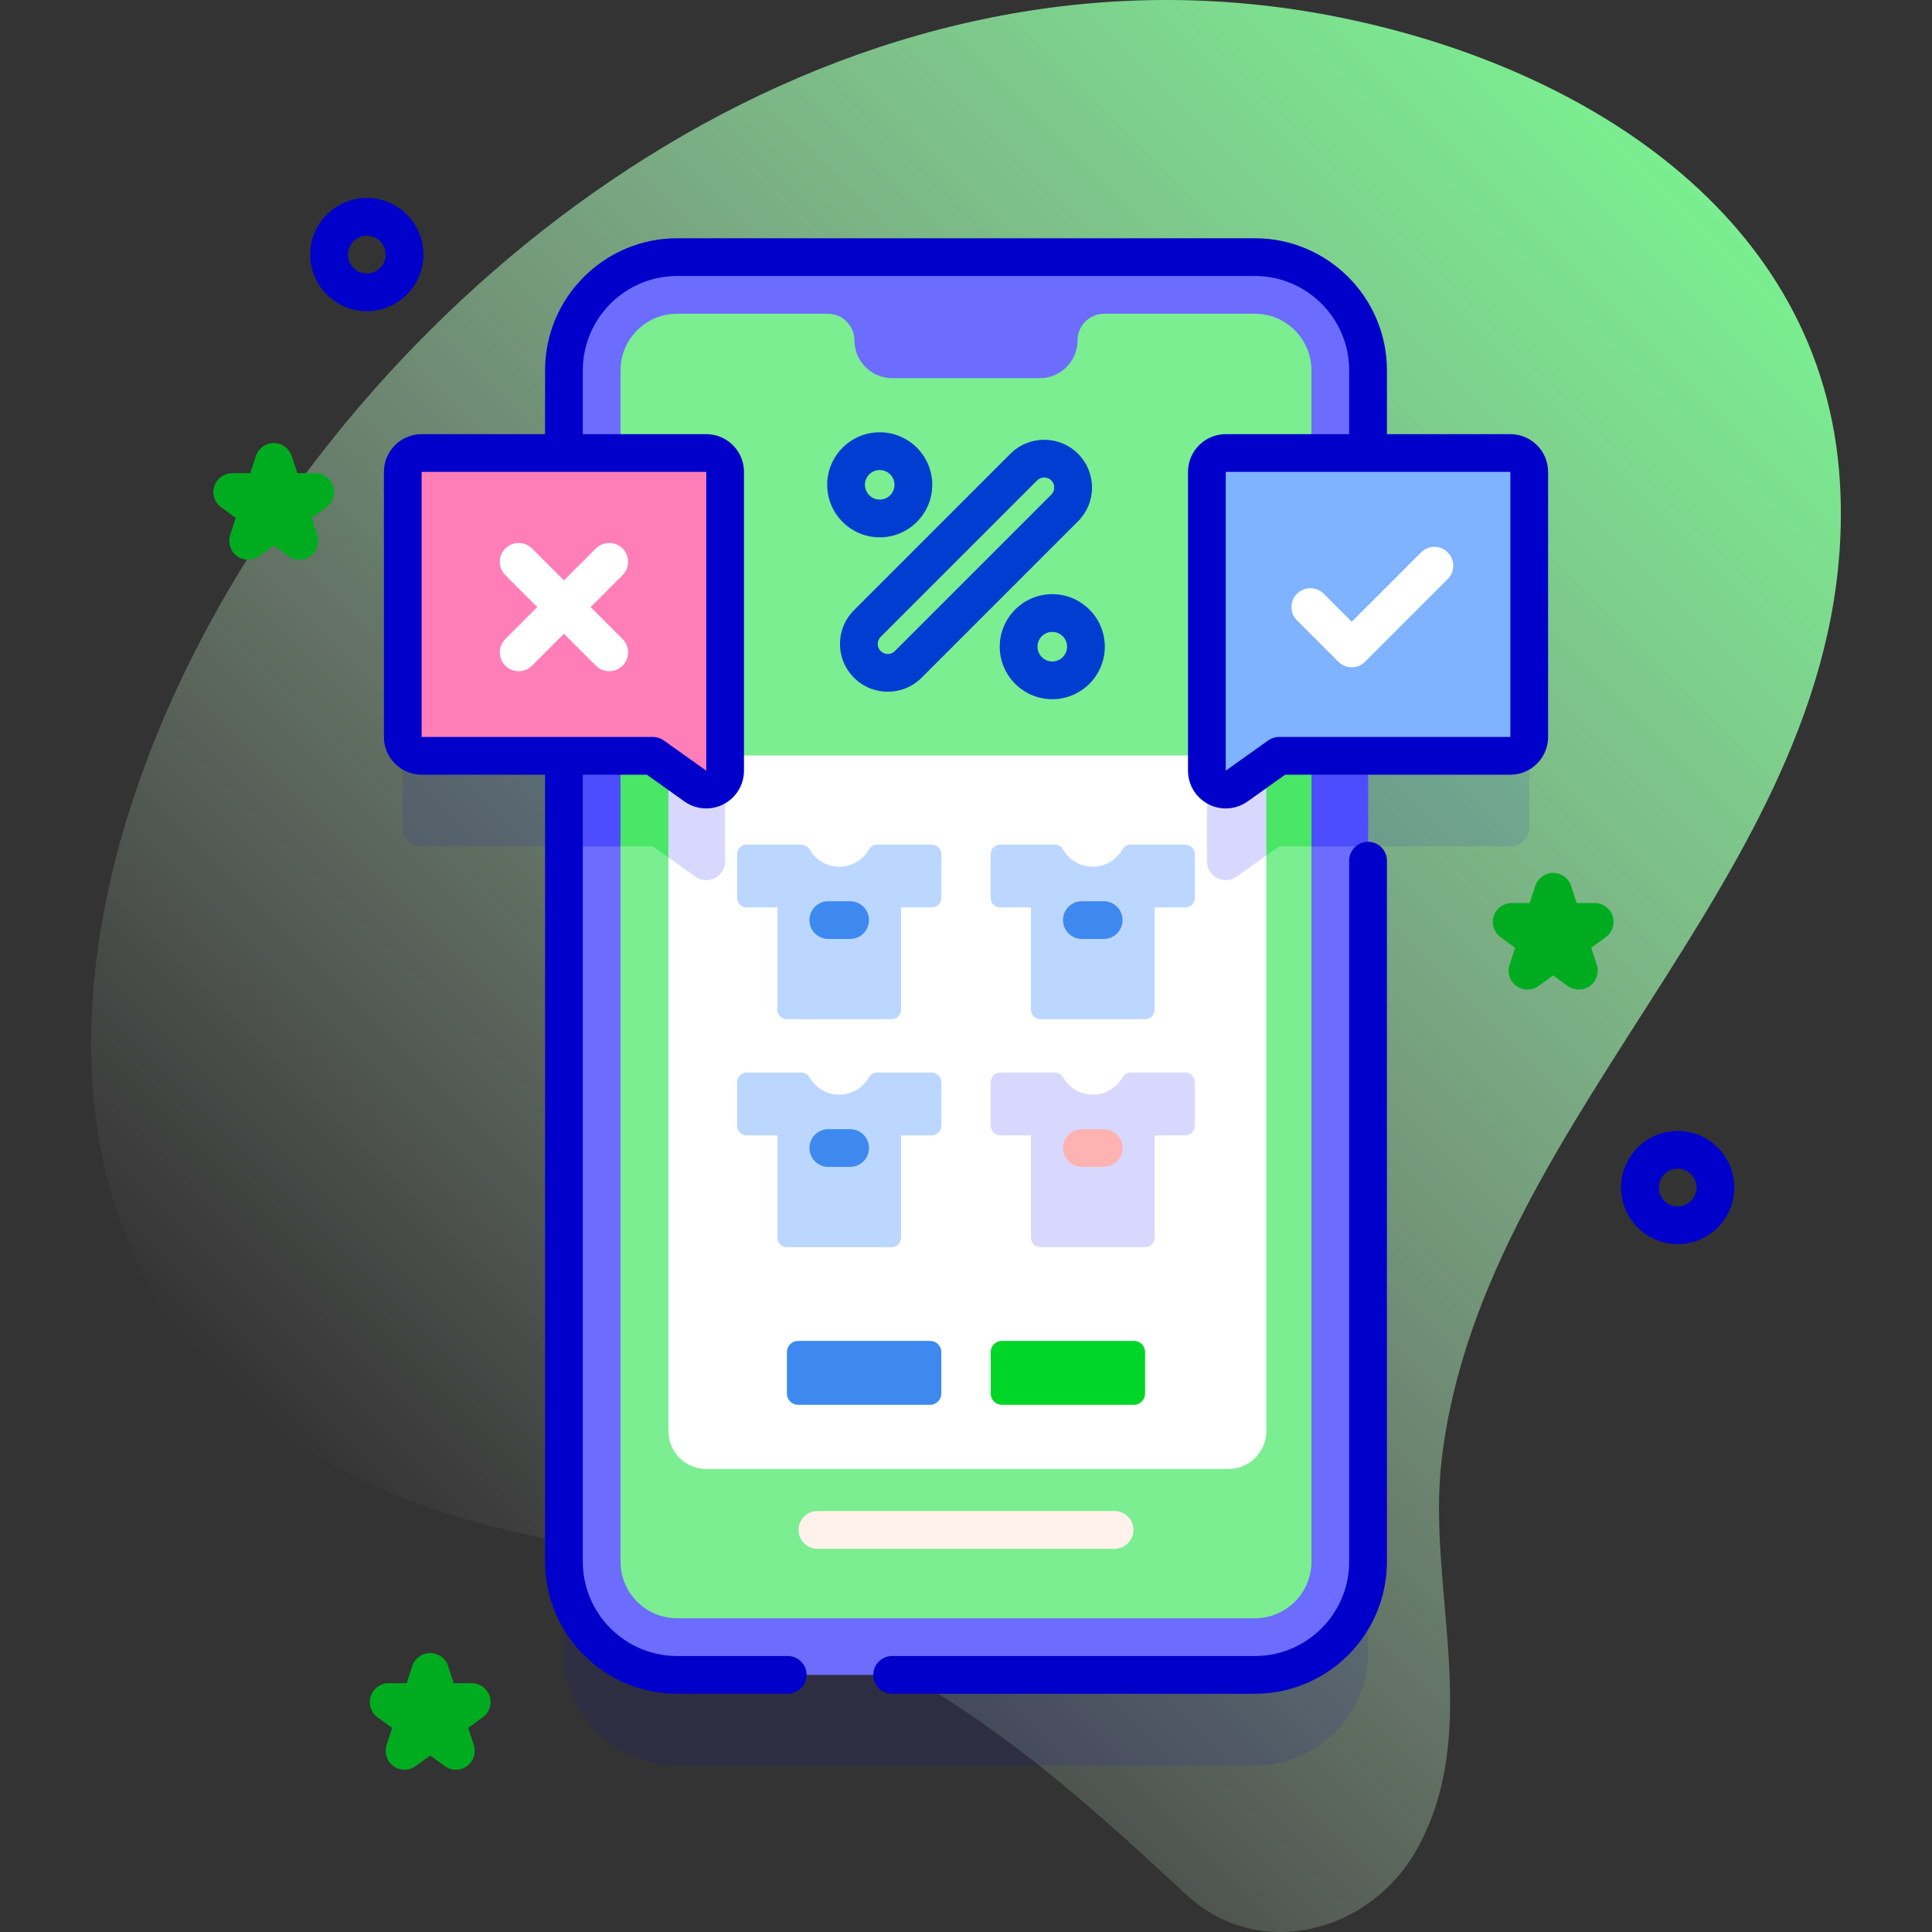 <svg width="512" height="512" viewBox="0 0 512 512" fill="none" xmlns="http://www.w3.org/2000/svg">
<rect x="0" y="0" width="512" height="512" fill="#333333" stroke="none"/>
<g clip-path="url(#clip0_307_7654)">
<path d="M487.599 127.86C483.423 56.924 418.806 16.706 352.251 4.068C98.951 -44.033 -113.979 349.236 135.364 405.69C232.314 427.641 267.566 458.723 314.371 502.108C333.568 519.903 363.187 512.434 375.674 489.739C393.101 458.066 378.046 420.551 382.069 386.687C393.219 292.831 493.438 227.03 487.599 127.86Z" fill="url(#paint0_linear_307_7654)"/>
<path opacity="0.1" d="M400.261 144.058H362.548V122.138C362.548 105.569 349.116 92.138 332.548 92.138H179.452C162.883 92.138 149.452 105.569 149.452 122.138V144.058H111.739C108.978 144.058 106.739 146.297 106.739 149.058V219.299C106.739 222.06 108.978 224.299 111.739 224.299H149.452V437.863C149.452 454.431 162.883 467.863 179.452 467.863H332.549C349.117 467.863 362.549 454.431 362.549 437.863V224.299H400.262C403.023 224.299 405.262 222.06 405.262 219.299V149.058C405.261 146.296 403.023 144.058 400.261 144.058Z" fill="#0000CA"/>
<path d="M332.548 443.863H179.452C162.883 443.863 149.452 430.432 149.452 413.863V98.137C149.452 81.568 162.883 68.137 179.452 68.137H332.549C349.118 68.137 362.549 81.568 362.549 98.137V413.862C362.548 430.431 349.117 443.863 332.548 443.863Z" fill="#6C6CFF"/>
<path d="M362.55 144.06V224.3H338.99L327.73 232.31C324.42 234.67 319.84 232.3 319.84 228.24V149.06C319.84 146.3 322.07 144.06 324.84 144.06H362.55Z" fill="#4D4DFF"/>
<path d="M192.16 149.06V228.24C192.16 232.3 187.58 234.67 184.27 232.31L173.01 224.3H149.45V144.06H187.16C189.93 144.06 192.16 146.3 192.16 149.06Z" fill="#4D4DFF"/>
<path d="M347.548 98.14V413.86C347.548 422.144 340.832 428.86 332.548 428.86H179.448C171.164 428.86 164.448 422.144 164.448 413.86V98.14C164.448 89.856 171.164 83.14 179.448 83.14H219.368C223.273 83.14 226.438 86.305 226.438 90.21C226.438 95.733 230.915 100.21 236.438 100.21H275.558C281.081 100.21 285.558 95.733 285.558 90.21C285.558 86.305 288.723 83.14 292.628 83.14H332.548C340.833 83.14 347.548 89.856 347.548 98.14Z" fill="#7AEE90"/>
<path d="M347.55 144.06V224.3H338.99L327.73 232.31C324.42 234.67 319.84 232.3 319.84 228.24V149.06C319.84 146.3 322.07 144.06 324.84 144.06H347.55Z" fill="#4AE767"/>
<path d="M192.16 149.06V228.24C192.16 232.3 187.58 234.67 184.27 232.31L173.01 224.3H164.45V144.06H187.16C189.93 144.06 192.16 146.3 192.16 149.06Z" fill="#4AE767"/>
<path d="M177.14 227.24V379.28C177.14 384.803 181.617 389.28 187.14 389.28H325.59C331.113 389.28 335.59 384.803 335.59 379.28V226.72L325.59 200.206H187.14L177.14 227.24Z" fill="white"/>
<path d="M335.59 210.21V226.72L327.73 232.31C324.42 234.67 319.84 232.3 319.84 228.24V200.21H325.59C331.11 200.21 335.59 204.68 335.59 210.21Z" fill="#D8D8FF"/>
<path d="M192.16 200.21V228.24C192.16 232.3 187.58 234.67 184.27 232.31L177.14 227.24V210.21C177.14 204.68 181.62 200.21 187.14 200.21H192.16Z" fill="#D8D8FF"/>
<path d="M295.378 410.443H216.622C213.86 410.443 211.622 408.205 211.622 405.443C211.622 402.681 213.86 400.443 216.622 400.443H295.378C298.14 400.443 300.378 402.681 300.378 405.443C300.378 408.205 298.14 410.443 295.378 410.443Z" fill="#FFF2ED"/>
<path d="M405.261 125.058V195.299C405.261 198.06 403.022 200.299 400.261 200.299H338.994L327.734 208.311C324.424 210.667 319.835 208.3 319.835 204.237V125.058C319.835 122.297 322.074 120.058 324.835 120.058H400.261C403.023 120.058 405.261 122.296 405.261 125.058Z" fill="#7FB3FF"/>
<path d="M358.214 176.84C356.935 176.84 355.655 176.352 354.679 175.376L343.722 164.42C341.769 162.467 341.769 159.301 343.721 157.349C345.674 155.396 348.839 155.397 350.792 157.348L358.214 164.769L376.592 146.392C378.543 144.439 381.711 144.439 383.662 146.392C385.615 148.344 385.615 151.51 383.662 153.462L361.749 175.375C360.773 176.352 359.493 176.84 358.214 176.84Z" fill="white"/>
<path d="M106.739 125.058V195.299C106.739 198.06 108.978 200.299 111.739 200.299H173.006L184.266 208.311C187.576 210.667 192.165 208.3 192.165 204.237V125.058C192.165 122.297 189.926 120.058 187.165 120.058H111.739C108.977 120.058 106.739 122.296 106.739 125.058Z" fill="#FF7EB7"/>
<path d="M362.549 223.088C359.787 223.088 357.549 225.326 357.549 228.088V413.862C357.549 427.647 346.334 438.862 332.549 438.862H236.43C233.668 438.862 231.43 441.1 231.43 443.862C231.43 446.624 233.668 448.862 236.43 448.862H332.549C351.848 448.862 367.549 433.161 367.549 413.862V228.088C367.549 225.326 365.311 223.088 362.549 223.088Z" fill="#0000CA"/>
<path d="M400.261 115.058H367.55V98.14C367.55 78.841 351.849 63.14 332.55 63.14H179.45C160.151 63.14 144.45 78.841 144.45 98.14V115.058H111.739C106.225 115.058 101.739 119.544 101.739 125.058V195.299C101.739 200.813 106.225 205.299 111.739 205.299H144.45V413.86C144.45 433.159 160.151 448.86 179.45 448.86H208.75C211.512 448.86 213.75 446.622 213.75 443.86C213.75 441.098 211.512 438.86 208.75 438.86H179.45C165.665 438.86 154.45 427.645 154.45 413.86V205.299H171.408L181.367 212.385C183.098 213.617 185.123 214.243 187.16 214.243C188.724 214.243 190.298 213.873 191.749 213.124C195.09 211.401 197.165 207.996 197.165 204.237V125.057C197.165 119.543 192.679 115.057 187.165 115.057H154.45V98.14C154.45 84.355 165.665 73.14 179.45 73.14H332.55C346.335 73.14 357.55 84.355 357.55 98.14V115.058H324.835C319.321 115.058 314.835 119.544 314.835 125.058V204.238C314.835 207.997 316.91 211.402 320.251 213.125C321.703 213.874 323.274 214.244 324.84 214.244C326.877 214.244 328.902 213.618 330.633 212.386L340.592 205.3H400.261C405.775 205.3 410.261 200.814 410.261 195.3V125.059C410.261 119.544 405.774 115.058 400.261 115.058ZM187.164 204.236L175.904 196.224C175.057 195.621 174.045 195.298 173.006 195.298H111.739V125.057H187.165L187.164 204.236ZM400.261 195.299H338.994C337.955 195.299 336.942 195.622 336.096 196.225L324.835 204.238V125.058L400.261 125.052V195.299Z" fill="#0000CA"/>
<path d="M156.522 160.884L164.987 152.419C166.94 150.467 166.94 147.301 164.987 145.349C163.036 143.396 159.868 143.396 157.917 145.349L149.452 153.814L140.987 145.349C139.036 143.396 135.868 143.396 133.917 145.349C131.964 147.301 131.964 150.467 133.917 152.419L142.382 160.884L133.917 169.349C131.964 171.301 131.964 174.467 133.917 176.419C134.893 177.396 136.173 177.884 137.452 177.884C138.731 177.884 140.012 177.396 140.987 176.419L149.452 167.954L157.917 176.419C158.893 177.396 160.173 177.884 161.452 177.884C162.731 177.884 164.012 177.396 164.987 176.419C166.94 174.467 166.94 171.301 164.987 169.349L156.522 160.884Z" fill="white"/>
<path d="M233.135 142.396C225.46 142.396 219.216 136.152 219.216 128.477C219.216 120.802 225.46 114.558 233.135 114.558C240.811 114.558 247.055 120.802 247.055 128.477C247.055 136.152 240.811 142.396 233.135 142.396ZM233.135 124.559C230.974 124.559 229.216 126.317 229.216 128.478C229.216 130.639 230.974 132.397 233.135 132.397C235.296 132.397 237.055 130.639 237.055 128.478C237.055 126.317 235.296 124.559 233.135 124.559Z" fill="#003DD0"/>
<path d="M278.865 185.296C271.189 185.296 264.945 179.052 264.945 171.377C264.945 163.702 271.189 157.458 278.865 157.458C286.54 157.458 292.784 163.702 292.784 171.377C292.784 179.052 286.54 185.296 278.865 185.296ZM278.865 167.458C276.704 167.458 274.945 169.216 274.945 171.377C274.945 173.538 276.704 175.296 278.865 175.296C281.026 175.296 282.784 173.538 282.784 171.377C282.784 169.216 281.026 167.458 278.865 167.458Z" fill="#003DD0"/>
<path d="M235.268 183.313C232.026 183.313 228.785 182.08 226.317 179.611C223.925 177.219 222.608 174.041 222.608 170.659C222.608 167.277 223.925 164.098 226.317 161.707L267.781 120.243C272.718 115.307 280.75 115.306 285.684 120.243C288.076 122.634 289.393 125.812 289.393 129.194C289.393 132.577 288.076 135.756 285.684 138.147L244.22 179.611C241.752 182.079 238.509 183.313 235.268 183.313ZM276.732 126.536C276.05 126.536 275.369 126.796 274.85 127.314L233.386 168.778C232.883 169.281 232.607 169.949 232.607 170.659C232.607 171.37 232.884 172.038 233.386 172.541C234.424 173.577 236.113 173.576 237.149 172.54L278.613 131.076C279.116 130.573 279.392 129.905 279.392 129.194C279.392 128.484 279.116 127.816 278.613 127.314C278.095 126.796 277.413 126.536 276.732 126.536Z" fill="#003DD0"/>
<path d="M249.465 226.354V237.959C249.465 239.352 248.336 240.48 246.944 240.48H238.793V267.592C238.793 268.985 237.664 270.113 236.272 270.113H208.53C207.137 270.113 206.009 268.984 206.009 267.592V240.48H197.858C196.465 240.48 195.337 239.351 195.337 237.959V226.354C195.337 224.961 196.466 223.833 197.858 223.833H212.348C213.245 223.833 214.082 224.306 214.523 225.087C216.073 227.835 219.019 229.689 222.397 229.689C225.777 229.689 228.723 227.834 230.277 225.085C230.718 224.305 231.555 223.833 232.451 223.833H246.944C248.336 223.833 249.465 224.961 249.465 226.354Z" fill="#BCD7FF"/>
<path d="M316.664 226.354V237.959C316.664 239.352 315.535 240.48 314.143 240.48H305.992V267.592C305.992 268.985 304.863 270.113 303.471 270.113H275.729C274.336 270.113 273.208 268.984 273.208 267.592V240.48H265.057C263.664 240.48 262.536 239.351 262.536 237.959V226.354C262.536 224.961 263.665 223.833 265.057 223.833H279.548C280.445 223.833 281.282 224.306 281.723 225.087C283.273 227.835 286.219 229.689 289.597 229.689C292.977 229.689 295.923 227.834 297.477 225.085C297.918 224.305 298.755 223.833 299.651 223.833H314.144C315.535 223.833 316.664 224.961 316.664 226.354Z" fill="#BCD7FF"/>
<path d="M249.465 286.761V298.366C249.465 299.759 248.336 300.887 246.944 300.887H238.793V327.999C238.793 329.392 237.664 330.52 236.272 330.52H208.53C207.137 330.52 206.009 329.391 206.009 327.999V300.887H197.858C196.465 300.887 195.337 299.758 195.337 298.366V286.761C195.337 285.368 196.466 284.24 197.858 284.24H212.348C213.245 284.24 214.082 284.713 214.523 285.494C216.073 288.242 219.019 290.096 222.397 290.096C225.777 290.096 228.723 288.241 230.277 285.492C230.718 284.712 231.555 284.24 232.451 284.24H246.944C248.336 284.239 249.465 285.368 249.465 286.761Z" fill="#BCD7FF"/>
<path d="M316.664 286.761V298.366C316.664 299.759 315.535 300.887 314.143 300.887H305.992V327.999C305.992 329.392 304.863 330.52 303.471 330.52H275.729C274.336 330.52 273.208 329.391 273.208 327.999V300.887H265.057C263.664 300.887 262.536 299.758 262.536 298.366V286.761C262.536 285.368 263.665 284.24 265.057 284.24H279.548C280.445 284.24 281.282 284.713 281.723 285.494C283.273 288.242 286.219 290.096 289.597 290.096C292.977 290.096 295.923 288.241 297.477 285.492C297.918 284.712 298.755 284.24 299.651 284.24H314.144C315.535 284.239 316.664 285.368 316.664 286.761Z" fill="#D8D8FF"/>
<path d="M265.505 372.283H300.498C302.134 372.283 303.461 370.956 303.461 369.32V358.313C303.461 356.677 302.135 355.35 300.498 355.35H265.505C263.869 355.35 262.542 356.677 262.542 358.313V369.32C262.542 370.956 263.868 372.283 265.505 372.283Z" fill="#00D627"/>
<path d="M211.502 372.283H246.495C248.131 372.283 249.458 370.956 249.458 369.32V358.313C249.458 356.677 248.131 355.35 246.495 355.35H211.502C209.866 355.35 208.539 356.677 208.539 358.313V369.32C208.539 370.956 209.866 372.283 211.502 372.283Z" fill="#3E89F0"/>
<path d="M225.29 248.832H219.511C216.749 248.832 214.511 246.594 214.511 243.832C214.511 241.07 216.749 238.832 219.511 238.832H225.29C228.052 238.832 230.29 241.07 230.29 243.832C230.29 246.594 228.052 248.832 225.29 248.832Z" fill="#3E89F0"/>
<path d="M292.489 248.832H286.71C283.948 248.832 281.71 246.594 281.71 243.832C281.71 241.07 283.948 238.832 286.71 238.832H292.489C295.251 238.832 297.489 241.07 297.489 243.832C297.489 246.594 295.251 248.832 292.489 248.832Z" fill="#3E89F0"/>
<path d="M225.29 309.239H219.511C216.749 309.239 214.511 307.001 214.511 304.239C214.511 301.477 216.749 299.239 219.511 299.239H225.29C228.052 299.239 230.29 301.477 230.29 304.239C230.29 307.001 228.052 309.239 225.29 309.239Z" fill="#3E89F0"/>
<path d="M292.489 309.239H286.71C283.948 309.239 281.71 307.001 281.71 304.239C281.71 301.477 283.948 299.239 286.71 299.239H292.489C295.251 299.239 297.489 301.477 297.489 304.239C297.489 307.001 295.251 309.239 292.489 309.239Z" fill="#FFB2B2"/>
<path d="M65.754 148.33C64.723 148.33 63.692 148.012 62.816 147.375C61.063 146.103 60.33 143.846 61 141.785L62.474 137.248L58.615 134.443C56.862 133.17 56.129 130.913 56.799 128.853C57.468 126.792 59.388 125.398 61.554 125.398H66.325L67.8 120.861C68.469 118.8 70.389 117.406 72.555 117.406C74.721 117.406 76.641 118.801 77.31 120.861L78.785 125.398H83.556C85.722 125.398 87.642 126.793 88.311 128.853C88.981 130.913 88.248 133.169 86.496 134.443L82.637 137.248L84.111 141.785C84.781 143.845 84.048 146.101 82.295 147.375C80.543 148.648 78.17 148.648 76.418 147.375L72.558 144.571L68.7 147.375C67.816 148.012 66.785 148.33 65.754 148.33Z" fill="#00AC1F"/>
<path d="M418.403 262.248C417.372 262.248 416.341 261.93 415.465 261.293L411.605 258.489L407.747 261.293C405.993 262.566 403.621 262.566 401.869 261.293C400.116 260.021 399.383 257.764 400.053 255.703L401.527 251.166L397.668 248.361C395.915 247.088 395.182 244.831 395.852 242.771C396.521 240.71 398.441 239.316 400.607 239.316H405.378L406.853 234.78C407.522 232.719 409.442 231.325 411.608 231.325C413.774 231.325 415.694 232.72 416.363 234.78L417.838 239.316H422.609C424.775 239.316 426.695 240.711 427.364 242.771C428.034 244.831 427.301 247.087 425.549 248.361L421.69 251.166L423.164 255.703C423.834 257.763 423.101 260.019 421.348 261.293C420.466 261.93 419.435 262.248 418.403 262.248Z" fill="#00AC1F"/>
<path d="M120.799 468.997C119.768 468.997 118.737 468.679 117.86 468.042L114.002 465.238L110.142 468.042C108.39 469.315 106.017 469.315 104.265 468.042C102.512 466.769 101.779 464.512 102.449 462.452L103.923 457.915L100.064 455.11C98.312 453.837 97.579 451.58 98.249 449.52C98.918 447.459 100.838 446.065 103.004 446.065H107.775L109.25 441.528C109.919 439.467 111.839 438.073 114.005 438.073C116.171 438.073 118.091 439.468 118.76 441.528L120.235 446.065H125.006C127.172 446.065 129.092 447.46 129.761 449.52C130.431 451.58 129.698 453.836 127.945 455.11L124.086 457.915L125.56 462.452C126.23 464.513 125.497 466.769 123.744 468.042C122.861 468.679 121.83 468.997 120.799 468.997Z" fill="#00AC1F"/>
<path d="M97.207 82.462C88.936 82.462 82.207 75.733 82.207 67.462C82.207 59.191 88.936 52.462 97.207 52.462C105.478 52.462 112.207 59.191 112.207 67.462C112.207 75.733 105.479 82.462 97.207 82.462ZM97.207 62.462C94.45 62.462 92.207 64.705 92.207 67.462C92.207 70.219 94.45 72.462 97.207 72.462C99.964 72.462 102.207 70.219 102.207 67.462C102.207 64.705 99.964 62.462 97.207 62.462Z" fill="#0000CA"/>
<path d="M444.604 329.703C436.333 329.703 429.604 322.974 429.604 314.703C429.604 306.432 436.333 299.703 444.604 299.703C452.875 299.703 459.604 306.432 459.604 314.703C459.604 322.974 452.876 329.703 444.604 329.703ZM444.604 309.703C441.847 309.703 439.604 311.946 439.604 314.703C439.604 317.46 441.847 319.703 444.604 319.703C447.361 319.703 449.604 317.46 449.604 314.703C449.604 311.946 447.361 309.703 444.604 309.703Z" fill="#0000CA"/>
</g>
<defs>
<linearGradient id="paint0_linear_307_7654" x1="113.491" y1="421.2" x2="467.444" y2="67.248" gradientUnits="userSpaceOnUse">
<stop stop-color="#E8FBE9" stop-opacity="0"/>
<stop offset="0.998" stop-color="#7AEE90"/>
</linearGradient>
<clipPath id="clip0_307_7654">
<rect width="512" height="512" fill="white"/>
</clipPath>
</defs>
</svg>
